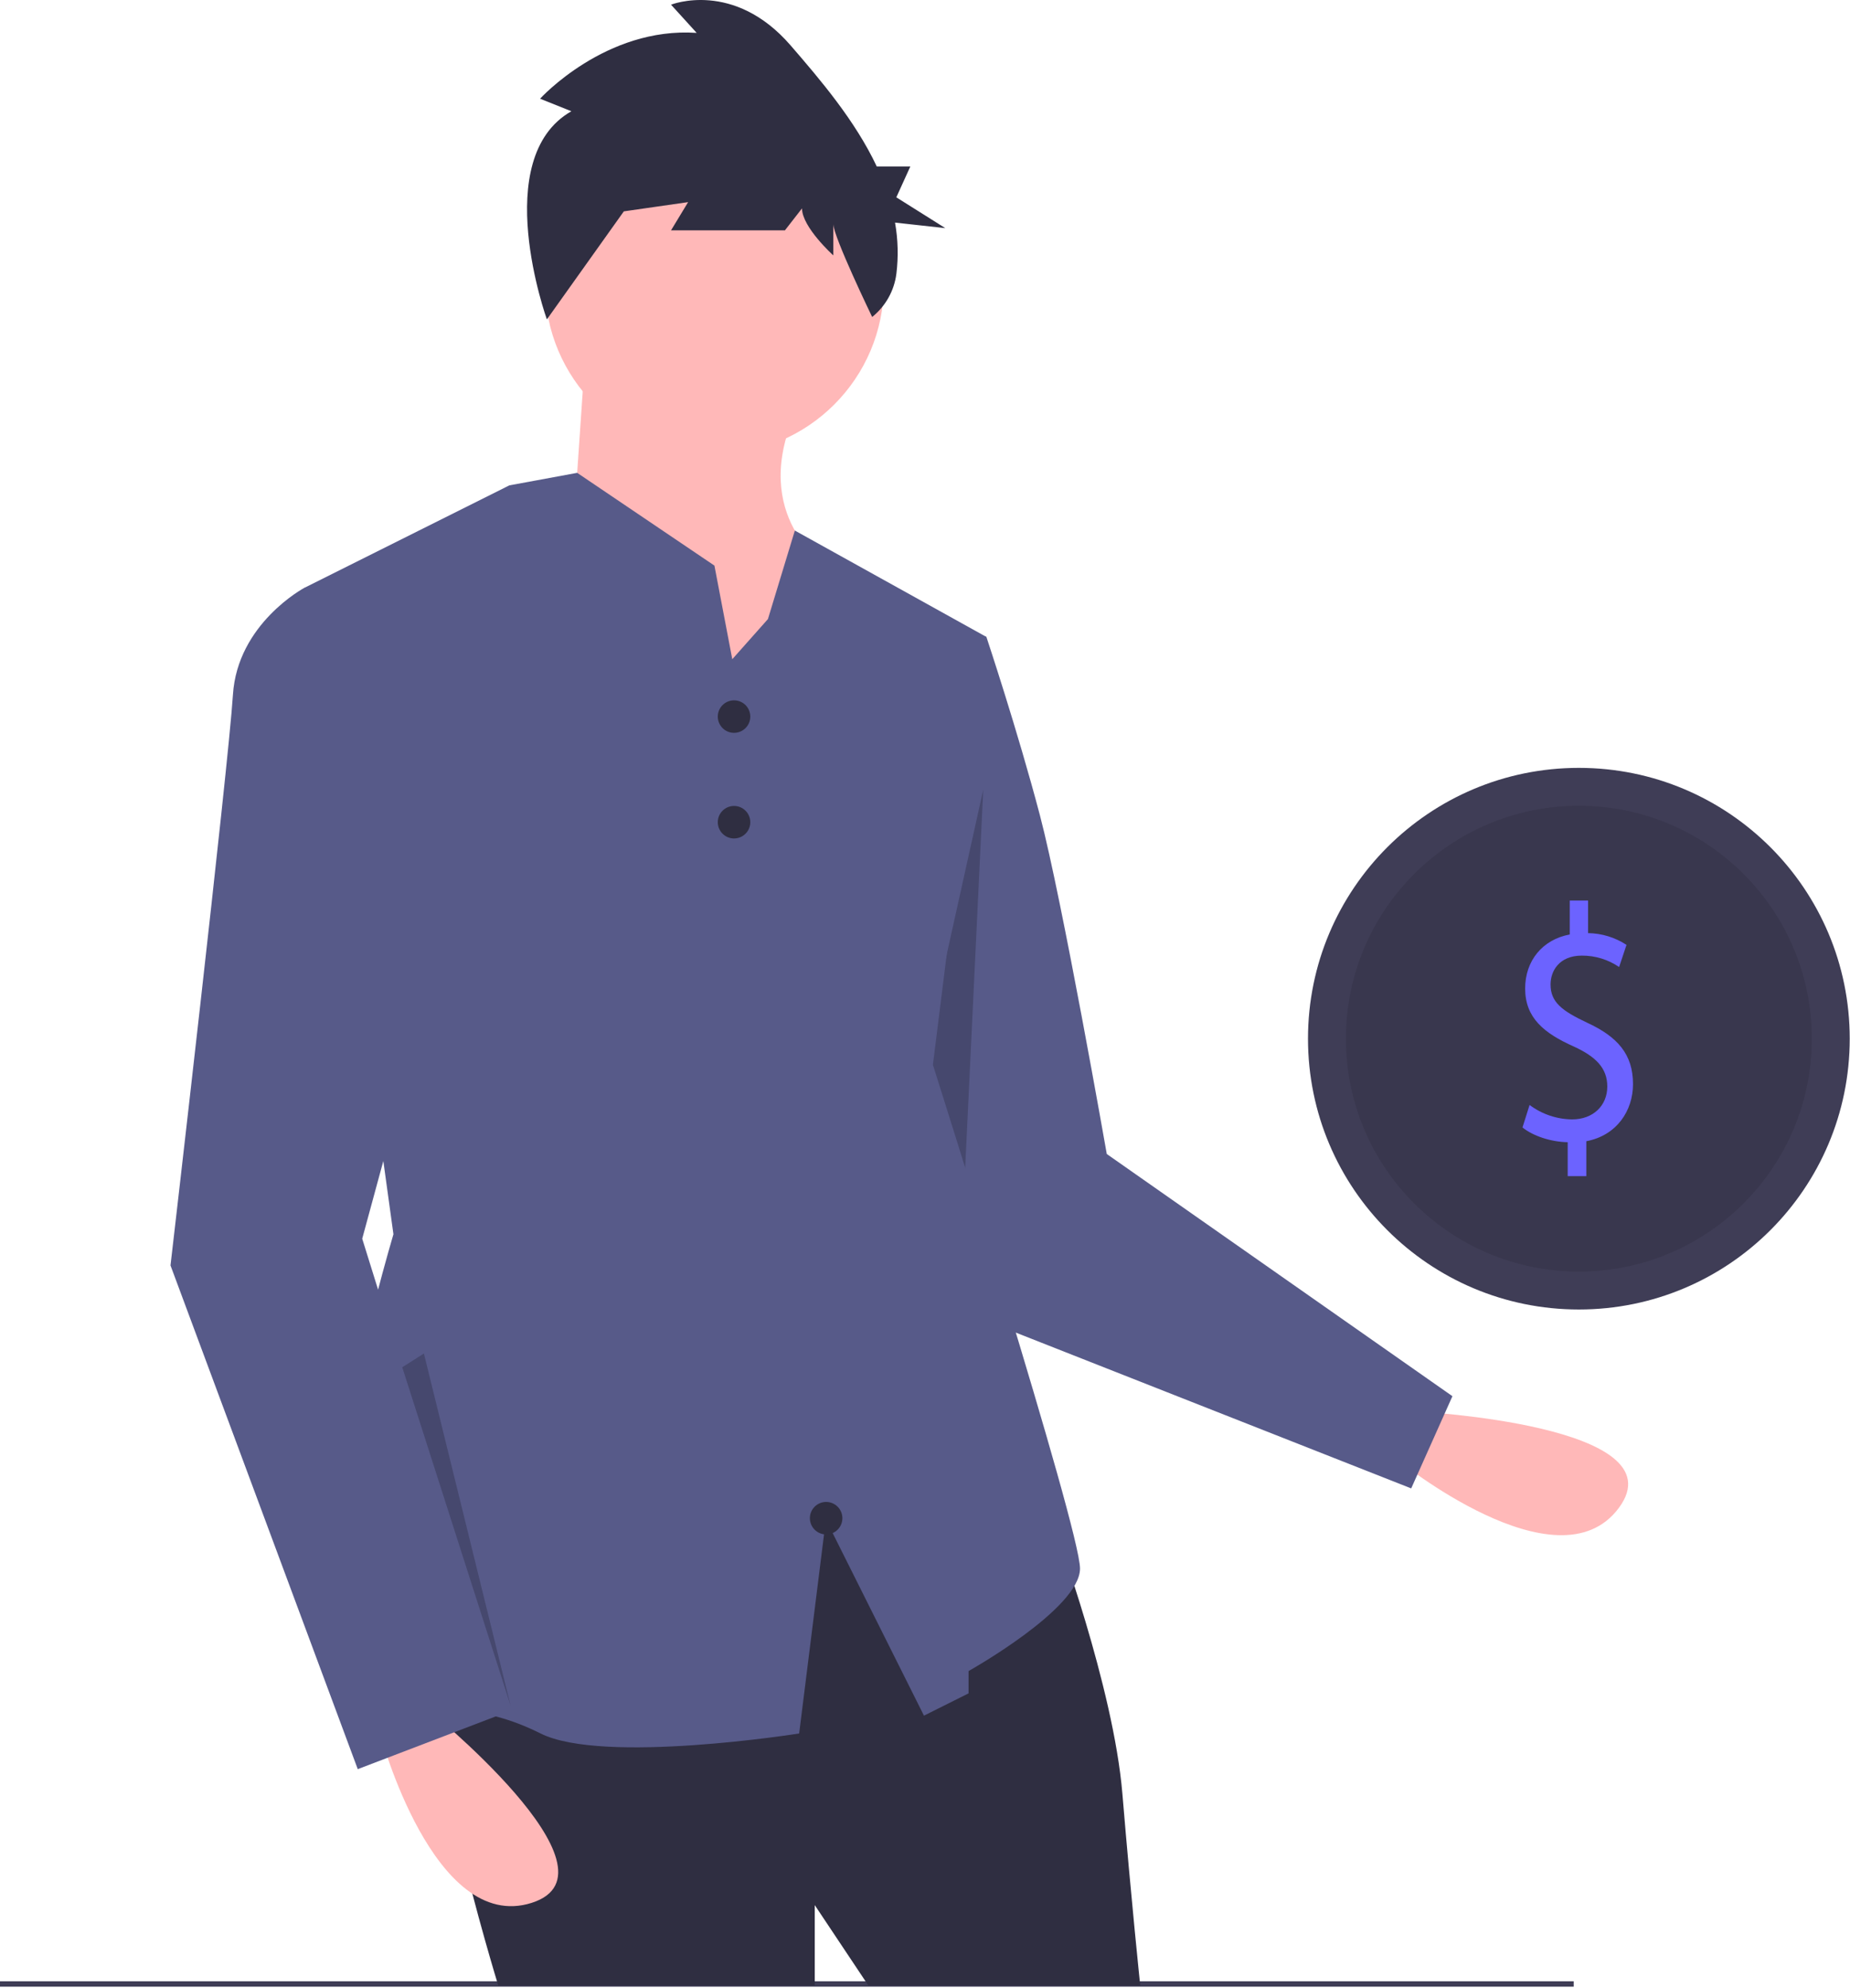 <svg width="683" height="734" viewBox="0 0 683 734" fill="none" xmlns="http://www.w3.org/2000/svg">
<path d="M581 731.607H0V733.607H581V731.607Z" fill="#3F3D56"/>
<path d="M263.761 167.703C298.306 167.703 326.31 139.699 326.31 105.155C326.31 70.611 298.306 42.607 263.761 42.607C229.217 42.607 201.213 70.611 201.213 105.155C201.213 139.699 229.217 167.703 263.761 167.703Z" fill="#FFB8B8"/>
<path d="M523.245 521.218C523.245 521.218 620.285 526.235 597.682 556.783C575.08 587.331 515.688 538.863 515.688 538.863L523.245 521.218Z" fill="#FFB8B8"/>
<path d="M344.416 230.251L364.168 235.189C364.168 235.189 375.69 269.756 383.92 301.03C392.15 332.304 408.61 426.126 408.61 426.126L536.22 515.559L521 549.607L351 482.607L313.141 333.95L344.416 230.251Z" fill="#575A89"/>
<path opacity="0.2" d="M363 291.607L355.638 445.772L371 491.607L326 458.607L363 291.607Z" fill="black"/>
<path d="M389.681 565.214C389.681 565.214 411.079 622.824 414.371 662.328C417.663 701.832 420.955 733.107 420.955 733.107H320.548L300.796 703.478V733.107H183.93C183.93 733.107 151.01 626.116 164.178 612.948C177.346 599.78 302.442 543.816 302.442 543.816L389.681 565.214Z" fill="#2F2E41"/>
<path d="M216.027 131.491L211.089 203.915L273.637 287.862L304.911 208.853C304.911 208.853 276.929 190.747 293.389 152.889L216.027 131.491Z" fill="#FFB8B8"/>
<path d="M398.73 579.203C398.73 594.023 357.58 617.063 357.58 617.063V625.293L341.12 633.523L304.91 561.103L295.04 640.103C295.04 640.103 222.61 651.633 199.57 640.103C176.52 628.583 165 633.523 132.08 622.003C99.16 610.483 145.25 455.753 145.25 455.753L112.33 217.083L184.25 181.123L188.04 179.223L197.93 177.403L213.09 174.603L263.76 208.853L267.84 230.253L270.35 243.423L283.51 228.603L293.45 195.913L364.17 235.193L344.42 393.203C344.42 393.203 398.73 564.393 398.73 579.203Z" fill="#575A89"/>
<path d="M156.771 630.231C156.771 630.231 232.487 691.133 196.275 702.656C160.063 714.178 140.311 640.107 140.311 640.107L156.771 630.231Z" fill="#FFB8B8"/>
<path d="M128.789 220.375L112.329 217.083C112.329 217.083 87.638 230.251 85.993 256.588C84.347 282.924 62.948 467.276 62.948 467.276L132.081 653.275L188.045 631.877L133.727 457.4L174.877 305.968L128.789 220.375Z" fill="#575A89"/>
<path d="M271 270.607C274.314 270.607 277 267.92 277 264.607C277 261.293 274.314 258.607 271 258.607C267.686 258.607 265 261.293 265 264.607C265 267.92 267.686 270.607 271 270.607Z" fill="#2F2E41"/>
<path d="M271 309.607C274.314 309.607 277 306.92 277 303.607C277 300.293 274.314 297.607 271 297.607C267.686 297.607 265 300.293 265 303.607C265 306.92 267.686 309.607 271 309.607Z" fill="#2F2E41"/>
<path d="M305 566.607C308.314 566.607 311 563.92 311 560.607C311 557.293 308.314 554.607 305 554.607C301.686 554.607 299 557.293 299 560.607C299 563.92 301.686 566.607 305 566.607Z" fill="#2F2E41"/>
<path d="M210.952 41.077L199.39 36.448C199.39 36.448 223.566 9.832 257.202 12.146L247.742 1.731C247.742 1.731 270.867 -7.527 291.889 16.775C302.94 29.55 315.727 44.566 323.697 61.482H336.08L330.912 72.861L349 84.241L330.434 82.197C331.541 88.428 331.71 94.79 330.938 101.071C330.142 107.355 326.935 113.083 321.995 117.047V117.047C321.995 117.047 307.656 87.366 307.656 82.737V94.309C307.656 94.309 296.093 83.894 296.093 76.951L289.787 85.052H247.742L254.048 74.637L229.873 78.108L239.333 65.379L201.902 117.944C201.902 117.944 180.47 58.435 210.952 41.077Z" fill="#2F2E41"/>
<path d="M582.898 483.545C638.126 483.545 682.898 438.774 682.898 383.545C682.898 328.317 638.126 283.545 582.898 283.545C527.669 283.545 482.898 328.317 482.898 383.545C482.898 438.774 527.669 483.545 582.898 483.545Z" fill="#3F3D56"/>
<path opacity="0.1" d="M582.898 469.545C630.394 469.545 668.898 431.042 668.898 383.545C668.898 336.049 630.394 297.545 582.898 297.545C535.401 297.545 496.898 336.049 496.898 383.545C496.898 431.042 535.401 469.545 582.898 469.545Z" fill="black"/>
<path d="M578.777 434.293V421.776C572.449 421.653 565.904 419.421 562.086 416.323L564.704 408.02C569.241 411.42 574.743 413.286 580.413 413.348C588.159 413.348 593.395 408.267 593.395 401.203C593.395 394.387 589.14 390.174 581.068 386.455C569.94 381.498 563.067 375.797 563.067 365.015C563.067 354.729 569.504 346.921 579.541 345.062V332.545H586.304V344.567C591.348 344.636 596.267 346.14 600.486 348.904L597.759 357.084C593.712 354.314 588.917 352.844 584.013 352.87C575.613 352.87 572.449 358.57 572.449 363.528C572.449 369.972 576.486 373.194 585.977 377.656C597.213 382.861 602.887 389.306 602.887 400.336C602.887 410.126 596.886 419.298 585.65 421.403V434.293H578.777Z" fill="#6C63FF"/>
<path opacity="0.2" d="M148.505 504.87L188.5 629.803L156.5 499.803L148.505 504.87Z" fill="black"/>
</svg>

